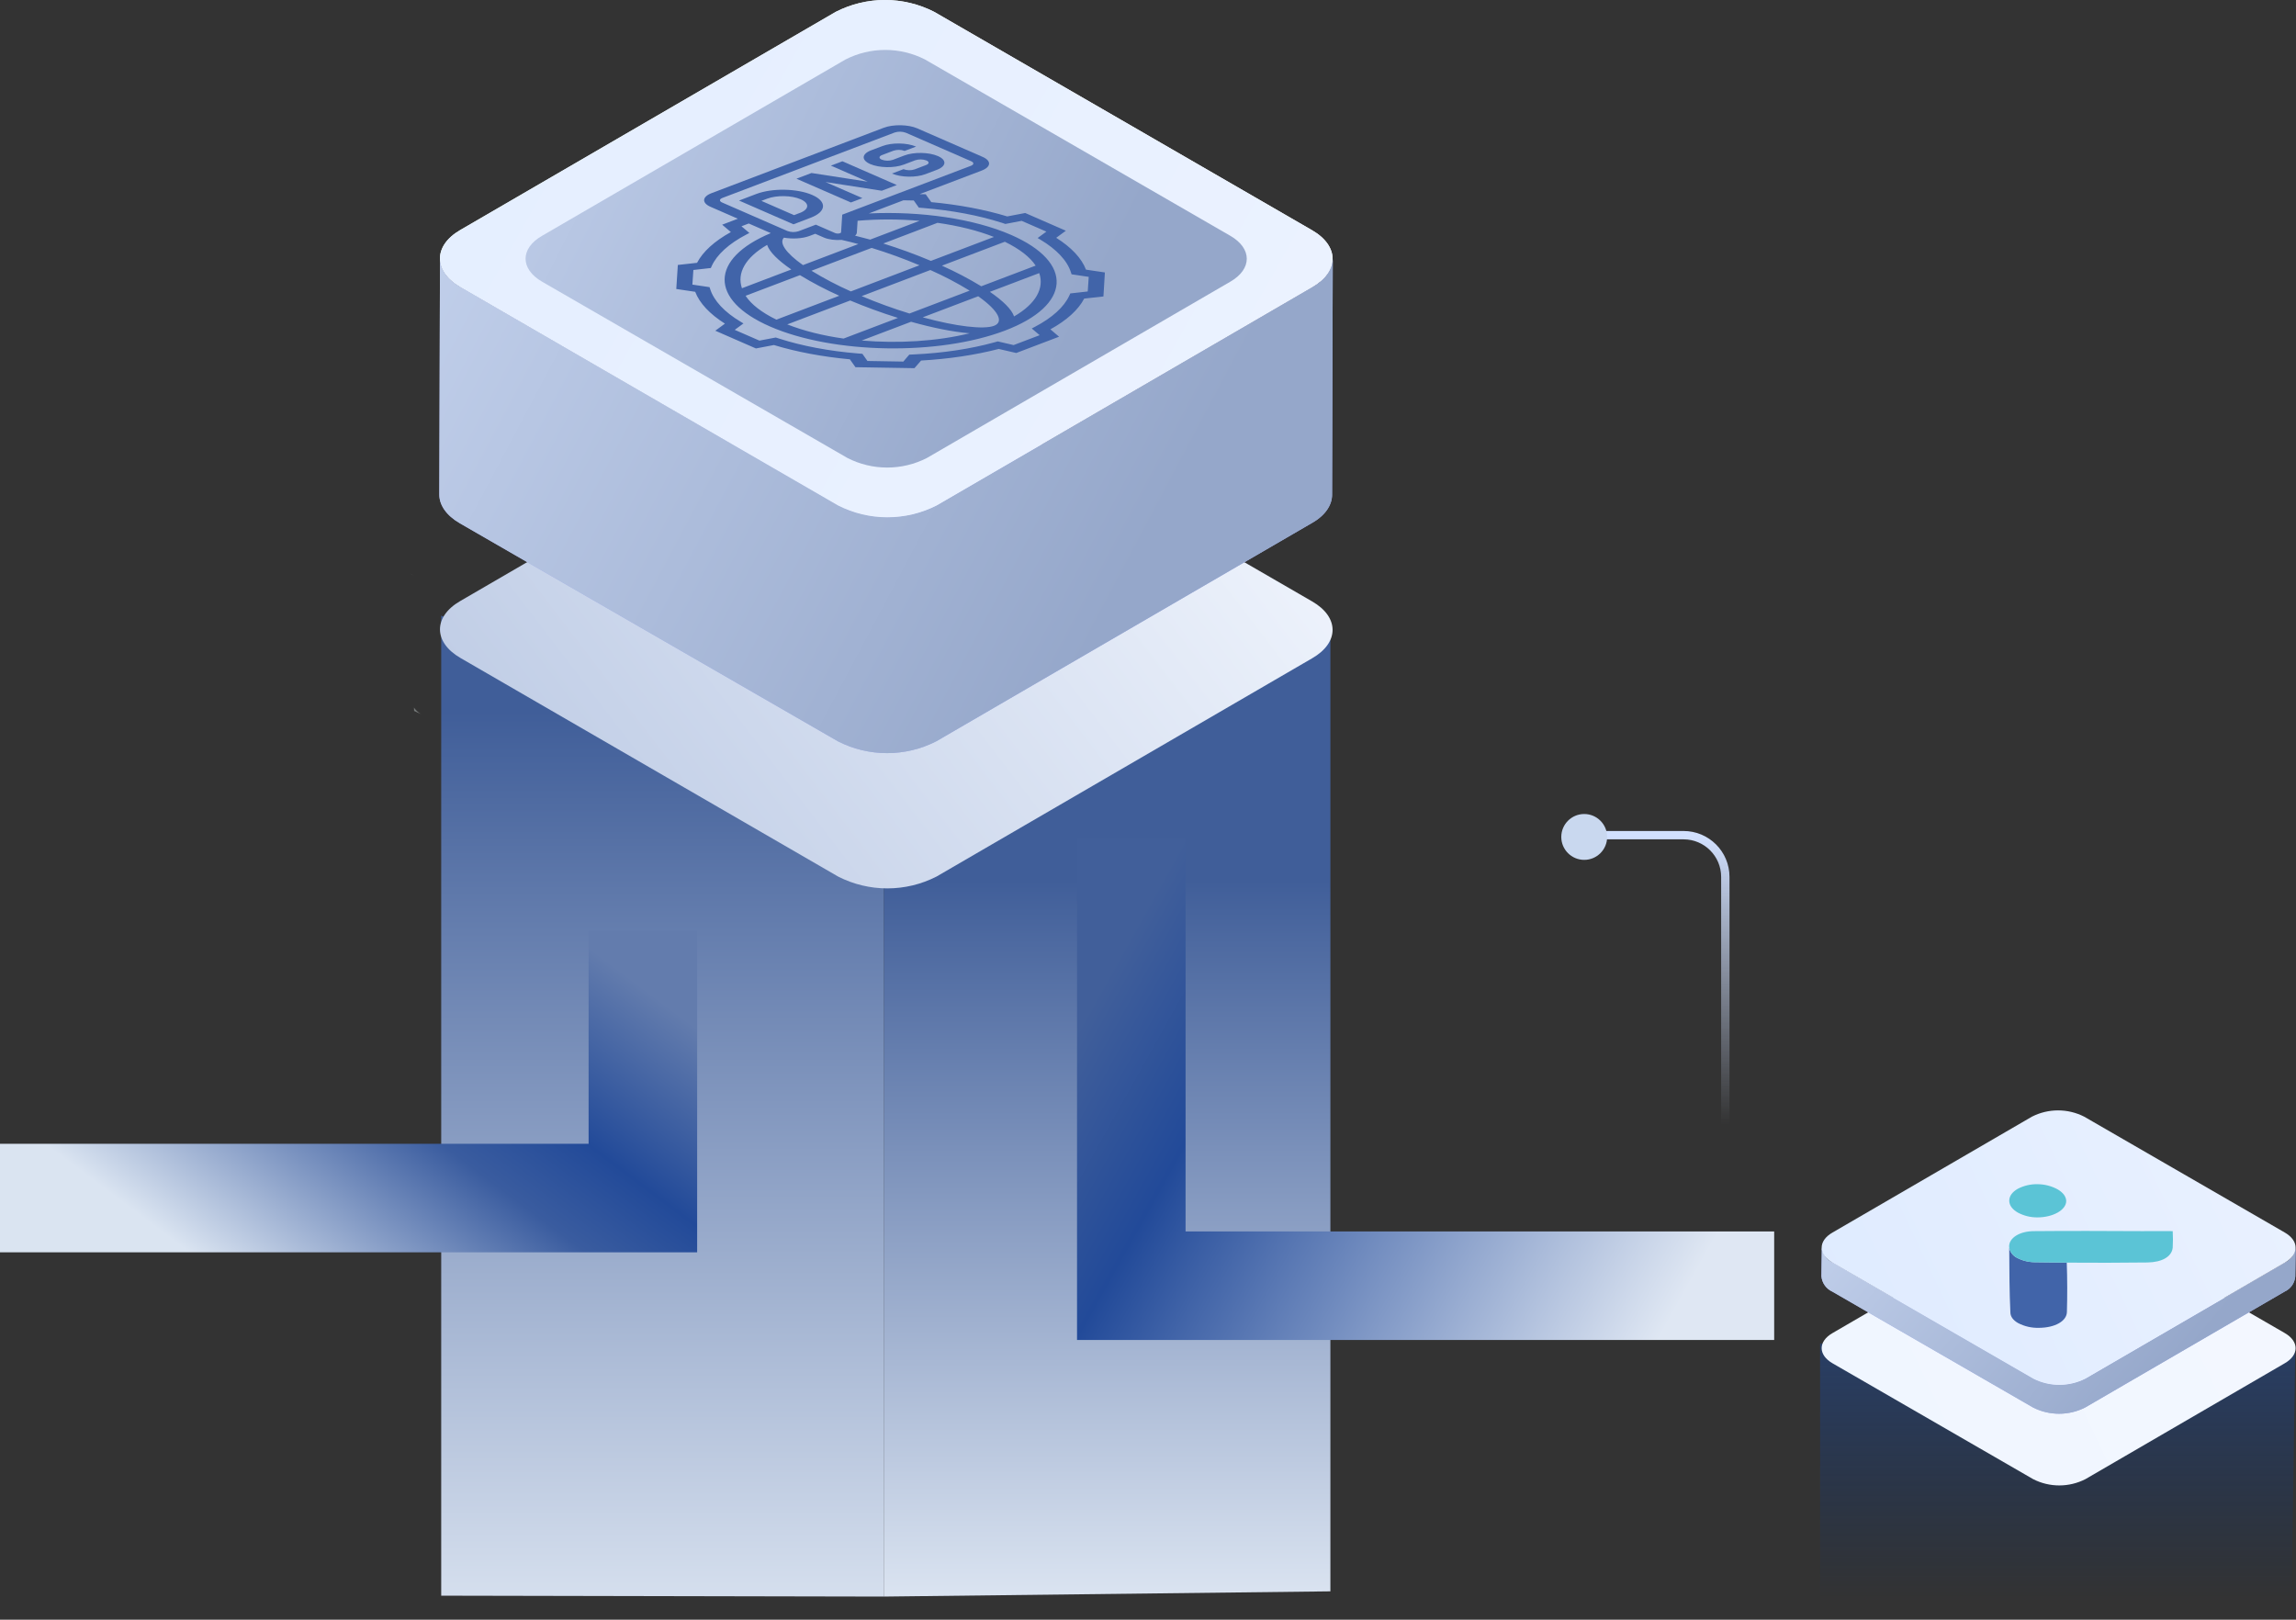 <svg width="550" height="388" viewBox="0 0 550 388" fill="none" xmlns="http://www.w3.org/2000/svg">
<rect x="0" y="0" width="550" height="388" fill="#333333" stroke="none"/>
<path d="M436 388L548.875 388L549.832 322.634C549.811 322.216 536.946 330.932 536.749 330.587C533.251 324.468 529.582 321.211 533.251 326.142L502.613 306.517C501.783 306.003 500.863 305.735 499.931 305.735C498.998 305.735 498.078 306.003 497.248 306.517L464.103 329.797C463.788 329.968 463.518 330.242 463.324 330.587C463.13 330.933 436.015 321.431 436 321.848L436 388Z" fill="url(#paint0_linear)"/>
<path d="M547.304 319.338C550.766 321.336 550.78 324.58 547.304 326.578L499.543 354.344C497.608 355.33 495.467 355.843 493.296 355.843C491.124 355.843 488.984 355.33 487.049 354.344L438.987 326.591C435.511 324.58 435.497 321.35 438.987 319.338L486.748 291.585C488.684 290.597 490.827 290.081 493.002 290.081C495.176 290.081 497.319 290.597 499.256 291.585L547.304 319.338Z" fill="url(#paint1_linear)"/>
<path d="M547.345 302.491L499.584 330.244C497.649 331.23 495.509 331.743 493.337 331.743C491.166 331.743 489.025 331.23 487.09 330.244L439.029 302.491C438.305 302.176 437.681 301.671 437.221 301.031C436.761 300.39 436.482 299.637 436.415 298.851L436.319 305.762C436.392 306.548 436.673 307.3 437.132 307.942C437.592 308.584 438.213 309.092 438.933 309.416L487.008 337.169C488.943 338.154 491.084 338.668 493.255 338.668C495.427 338.668 497.567 338.154 499.502 337.169L547.263 309.416C547.97 309.096 548.58 308.595 549.029 307.962C549.479 307.33 549.752 306.589 549.822 305.817L549.918 298.906C549.843 299.677 549.566 300.415 549.114 301.045C548.662 301.675 548.052 302.174 547.345 302.491Z" fill="url(#paint2_linear)"/>
<path d="M547.345 302.491L499.584 330.244C497.649 331.23 495.509 331.743 493.337 331.743C491.166 331.743 489.025 331.23 487.09 330.244L439.029 302.491C438.305 302.176 437.681 301.671 437.221 301.031C436.761 300.39 436.482 299.637 436.415 298.851L436.319 305.762C436.392 306.548 436.673 307.3 437.132 307.942C437.592 308.584 438.213 309.092 438.933 309.416L487.008 337.169C488.943 338.154 491.084 338.668 493.255 338.668C495.427 338.668 497.567 338.154 499.502 337.169L547.263 309.416C547.97 309.096 548.58 308.595 549.029 307.962C549.479 307.33 549.752 306.589 549.822 305.817L549.918 298.906C549.843 299.677 549.566 300.415 549.114 301.045C548.662 301.675 548.052 302.174 547.345 302.491Z" fill="url(#paint3_linear)"/>
<path d="M547.303 295.252C550.766 297.25 550.779 300.494 547.303 302.492L499.543 330.245C497.608 331.23 495.467 331.744 493.296 331.744C491.124 331.744 488.983 331.23 487.048 330.245L438.987 302.492C435.511 300.494 435.497 297.25 438.987 295.252L486.747 267.499C488.685 266.514 490.828 266 493.001 266C495.175 266 497.318 266.514 499.255 267.499L547.303 295.252Z" fill="url(#paint4_linear)"/>
<path d="M495.087 302.455C495.227 306.421 495.233 310.392 495.121 314.308C495.059 316.492 492.247 318.066 488.444 318.089C486.692 318.146 484.955 317.749 483.403 316.935C482.249 316.268 481.593 315.4 481.582 314.403C481.341 309.435 481.341 304.539 481.308 299.346V298.96C481.424 299.468 481.652 299.943 481.976 300.351C482.299 300.759 482.71 301.09 483.178 301.318C484.53 302.019 486.031 302.378 487.553 302.366C490.044 302.407 492.555 302.437 495.087 302.455Z" fill="#4164A9"/>
<path d="M520.468 294.926C520.539 296.232 520.539 297.541 520.468 298.847C520.283 301.014 517.948 302.376 514.413 302.432C508 302.51 501.53 302.521 495.1 302.471C492.579 302.448 490.066 302.418 487.56 302.381C486.038 302.394 484.537 302.034 483.186 301.334C482.717 301.105 482.306 300.775 481.983 300.367C481.659 299.959 481.431 299.483 481.315 298.976C481.298 298.873 481.287 298.771 481.281 298.667C481.208 296.561 483.785 294.931 487.235 294.926C495.789 294.847 504.269 294.881 513.231 294.926C515.573 294.903 518.032 294.909 520.468 294.926Z" fill="#5BC4D6"/>
<path d="M492.889 284.91C494.233 285.689 494.939 286.68 494.956 287.711C494.956 289.867 491.763 291.632 488.066 291.632C486.421 291.649 484.799 291.25 483.35 290.472C482.028 289.711 481.294 288.702 481.311 287.605C481.328 286.507 482.033 285.56 483.311 284.804C484.797 284.023 486.46 283.637 488.139 283.684C489.799 283.695 491.431 284.117 492.889 284.91Z" fill="#5BC4D6"/>
<path d="M376.112 200.07H403.294C408.817 200.07 413.294 204.547 413.294 210.07V269.364" stroke="url(#paint5_linear)" stroke-width="2" stroke-linecap="round"/>
<circle cx="379.493" cy="200.493" r="5.493" fill="#C9D8EF"/>
<path d="M99.164 169.492C99.557 170.077 100.07 170.572 100.669 170.943C100.779 171.008 100.894 171.063 101.014 171.106C100.396 170.871 99.791 170.604 99.2 170.308L99.164 169.492Z" fill="#747878"/>
<path d="M98.928 137.83C98.638 137.631 98.347 137.431 98.039 137.25L98.239 137.377L98.819 137.74L98.928 137.83Z" fill="#6C7070"/>
<path d="M211.691 382.469L318.691 381.215V149.469L211.691 201.255V382.469Z" fill="url(#paint6_linear)"/>
<path d="M105.691 382.254L211.691 382.469V198.714L105.694 147.469L105.691 382.254Z" fill="url(#paint7_linear)"/>
<path d="M314.307 55.155C320.835 58.927 320.871 65.038 314.307 68.792L224.343 121.091C220.692 122.948 216.653 123.916 212.556 123.916C208.459 123.916 204.421 122.948 200.769 121.091L110.316 68.774C103.787 65.002 103.751 58.891 110.225 55.119L200.207 2.838C203.856 0.973 207.896 0 211.994 0C216.092 0 220.132 0.973 223.781 2.838L314.307 55.155Z" fill="url(#paint8_linear)"/>
<path d="M314.307 144.066C320.835 147.82 320.871 153.931 314.307 157.703L224.343 209.984C220.694 211.849 216.654 212.822 212.556 212.822C208.458 212.822 204.418 211.849 200.769 209.984L110.316 157.631C103.787 153.859 103.751 147.747 110.225 143.994L200.207 91.695C203.857 89.834 207.896 88.863 211.994 88.863C216.091 88.863 220.131 89.834 223.781 91.695L314.307 144.066Z" fill="url(#paint9_linear)"/>
<path d="M314.379 68.773L224.416 121.072C220.764 122.929 216.725 123.897 212.629 123.897C208.532 123.897 204.493 122.929 200.841 121.072L110.316 68.773C107.034 66.96 105.383 64.385 105.401 61.9L105.238 118.479C105.238 120.963 106.87 123.448 110.153 125.352L200.715 177.578C204.364 179.444 208.403 180.416 212.502 180.416C216.6 180.416 220.64 179.444 224.289 177.578L314.252 125.297C317.48 123.484 319.094 120.981 319.094 118.515L319.257 61.973C319.221 64.475 317.607 66.96 314.379 68.773Z" fill="url(#paint10_linear)"/>
<path d="M314.379 68.773L224.416 121.072C220.764 122.929 216.725 123.897 212.629 123.897C208.532 123.897 204.493 122.929 200.841 121.072L110.316 68.773C107.034 66.96 105.383 64.385 105.401 61.9L105.238 118.479C105.238 120.963 106.87 123.448 110.153 125.352L200.715 177.578C204.364 179.444 208.403 180.416 212.502 180.416C216.6 180.416 220.64 179.444 224.289 177.578L314.252 125.297C317.48 123.484 319.094 120.981 319.094 118.515L319.257 61.973C319.221 64.475 317.607 66.96 314.379 68.773Z" fill="url(#paint11_linear)"/>
<path d="M314.307 55.155C320.836 58.927 320.872 65.038 314.307 68.792L224.344 121.091C220.692 122.948 216.653 123.916 212.557 123.916C208.46 123.916 204.421 122.948 200.769 121.091L110.316 68.774C103.788 65.002 103.752 58.891 110.226 55.119L200.207 2.838C203.856 0.973 207.896 0 211.994 0C216.093 0 220.133 0.973 223.782 2.838L314.307 55.155Z" fill="url(#paint12_linear)"/>
<path d="M294.705 56.48C299.963 59.508 300 64.441 294.705 67.487L222.023 109.721C219.08 111.223 215.824 112.005 212.521 112.005C209.217 112.005 205.961 111.223 203.018 109.721L129.865 67.487C124.588 64.441 124.57 59.508 129.865 56.48L202.547 14.245C205.493 12.744 208.752 11.961 212.058 11.961C215.365 11.961 218.624 12.744 221.57 14.245L294.705 56.48Z" fill="url(#paint13_linear)"/>
<path d="M154 223V287H0" stroke="url(#paint14_linear)" stroke-width="26"/>
<path d="M271 201V308H425" stroke="url(#paint15_linear)" stroke-width="26"/>
<path d="M201.787 38.633L214.827 44.323L211.226 45.692L197.755 43.608L206.575 47.457L203.825 48.503L190.785 42.81L194.386 41.444L207.857 43.526L199.037 39.676L201.787 38.633Z" fill="#4164A9"/>
<path d="M211.694 30.61C213.971 29.745 217.577 29.808 219.735 30.75L235.371 37.58C237.529 38.517 237.434 39.99 235.16 40.862L220.284 46.512L221.748 46.535L223.085 48.422C229.647 49.027 235.897 50.204 241.282 51.845L245.589 51.025L255.323 55.273L253.013 56.965C256.664 59.265 259.114 61.889 260.142 64.594L264.672 65.267L264.323 71.018L259.713 71.529C258.337 74.194 255.558 76.724 251.616 78.892L253.698 80.662L243.438 84.561L239.244 83.591C233.656 85.042 227.268 85.996 220.642 86.371L219.055 88.197L204.921 87.963L203.587 86.076C197.025 85.468 190.773 84.294 185.388 82.653L181.081 83.473L171.348 79.223L173.658 77.53C170.005 75.23 167.56 72.607 166.532 69.902L162 69.229L162.374 63.471L166.98 62.958C168.361 60.299 171.14 57.765 175.08 55.594L172.995 53.826L176.752 52.398L170.23 49.555C168.072 48.617 168.169 47.142 170.443 46.273L211.694 30.61ZM239.922 53.35C234.492 51.608 228.038 50.392 221.253 49.834L220.102 49.737L218.891 48.026L216.409 47.984L208.117 51.132C220.673 50.539 233.367 52.415 242.215 56.276C257.318 62.868 256.65 73.156 240.727 79.2C224.805 85.243 199.564 84.805 184.461 78.215C169.797 71.815 170.05 61.94 184.644 55.845L179.361 53.54L177.615 54.204L179.51 55.807L178.799 56.182C174.608 58.367 171.735 60.979 170.488 63.736L170.278 64.205L166.096 64.674L165.859 68.178L169.97 68.788L170.124 69.257C171.007 72.051 173.535 74.757 177.432 77.082L178.098 77.481L176.001 79.017L181.924 81.596L185.833 80.85L186.759 81.148C192.192 82.892 198.647 84.106 205.43 84.664L206.584 84.758L207.792 86.472L216.39 86.62L217.811 84.955L218.972 84.901C225.814 84.587 232.409 83.6 238.055 82.05L239.022 81.785L242.812 82.665L249.05 80.294L247.155 78.688L247.865 78.316C252.054 76.131 254.925 73.519 256.174 70.762L256.385 70.293L260.564 69.824L260.801 66.322L256.69 65.712L256.539 65.243C255.655 62.449 253.125 59.743 249.228 57.415L248.564 57.019L250.659 55.484L244.736 52.905L240.829 53.65L239.922 53.341V53.35ZM232.634 38.623L216.984 31.794C216.122 31.478 215.178 31.461 214.305 31.747L173.052 47.417C172.294 47.705 172.263 48.195 172.981 48.509L188.631 55.338C189.493 55.655 190.438 55.672 191.31 55.385L195.435 53.819L200.114 55.859C200.479 55.983 200.876 55.983 201.242 55.859C201.374 55.809 201.462 55.742 201.479 55.662L201.753 51.428L232.575 39.72C233.333 39.432 233.364 38.942 232.646 38.627L232.634 38.623ZM203.824 69.808L220.258 63.548C216.513 61.967 212.687 60.578 208.797 59.387L194.388 64.859C197.411 66.713 200.558 68.363 203.805 69.799L203.824 69.808ZM206.411 70.938C210.154 72.519 213.976 73.909 217.863 75.104L232.279 69.627C229.256 67.775 226.11 66.125 222.864 64.688L206.411 70.938ZM222.995 62.498L238.098 56.761C234.184 55.221 229.569 54.082 224.582 53.378L211.587 58.33C215.411 59.516 219.28 60.93 223.014 62.505L222.995 62.498ZM203.658 71.986L188.588 77.711C192.552 79.272 197.16 80.414 202.078 81.103L215.108 76.156C211.192 74.94 207.29 73.51 203.665 71.986H203.658ZM191.633 65.912L178.603 70.858C179.951 72.905 182.433 74.844 185.98 76.574L201.05 70.849C197.806 69.402 194.658 67.753 191.625 65.912H191.633ZM240.701 57.915L225.631 63.64C228.876 65.086 232.025 66.735 235.058 68.577L248.088 63.63C246.74 61.584 244.26 59.645 240.711 57.915H240.701ZM237.126 69.911C240.232 72.044 242.355 74.098 242.919 75.802C248.18 72.755 250.187 69.025 248.95 65.419L237.126 69.911ZM177.731 69.051L189.557 64.559C186.449 62.425 184.326 60.372 183.762 58.667C178.503 61.715 176.494 65.445 177.731 69.051ZM218.242 77.08L206.418 81.572C215.167 82.325 224.442 81.767 232.279 79.842C228.14 79.495 223.255 78.489 218.242 77.08ZM221.038 76.018C229.147 78.238 235.688 78.97 238.117 78.048C240.545 77.127 239.202 74.419 234.326 70.971L221.038 76.018ZM187.785 56.932C186.601 58.138 188.157 60.543 192.348 63.508L205.615 58.466C204.253 58.095 202.914 57.762 201.602 57.469C200.104 57.584 198.489 57.397 197.359 56.904L195.29 56.002L193.914 56.525C192.225 57.167 189.804 57.294 187.78 56.932H187.785ZM208.437 57.401L220.282 52.9C215.343 52.475 210.375 52.469 205.435 52.884L205.252 55.727C205.233 55.871 205.186 56.009 205.113 56.134C205.039 56.259 204.942 56.369 204.826 56.457C206.014 56.744 207.216 57.057 208.434 57.394" fill="#4164A9"/>
<path d="M211.413 34.98C213.687 34.117 217.293 34.178 219.449 35.12L216.706 36.152C215.844 35.836 214.899 35.82 214.026 36.105L211.276 37.151C210.515 37.439 210.487 37.929 211.205 38.243C212.067 38.559 213.011 38.575 213.884 38.29L216.635 37.245C218.909 36.379 222.515 36.445 224.673 37.385C226.831 38.325 226.734 39.795 224.46 40.667L221.709 41.713C219.435 42.578 215.829 42.515 213.671 41.572L216.421 40.529C217.284 40.846 218.23 40.862 219.103 40.576L221.854 39.53C222.609 39.242 222.643 38.752 221.922 38.44C221.061 38.123 220.115 38.107 219.243 38.393L216.488 39.434C214.213 40.299 210.608 40.236 208.449 39.294C206.291 38.351 206.391 36.883 208.663 36.011L211.413 34.98Z" fill="#4164A9"/>
<path d="M181.167 46.467C184.957 45.025 190.968 45.131 194.564 46.702C198.16 48.272 197.987 50.718 194.197 52.157L190.077 53.735L177.035 48.043L181.167 46.467ZM191.591 51.02C193.865 50.155 193.96 48.687 191.804 47.738C189.648 46.788 186.038 46.734 183.763 47.597L182.389 48.12L190.207 51.536L191.584 51.013" fill="#4164A9"/>
<defs>
<linearGradient id="paint0_linear" x1="500.557" y1="261.095" x2="500.557" y2="383.599" gradientUnits="userSpaceOnUse">
<stop stop-color="#4164A9"/>
<stop offset="1" stop-color="#003286" stop-opacity="0"/>
</linearGradient>
<linearGradient id="paint1_linear" x1="596.35" y1="362.818" x2="456.864" y2="429.065" gradientUnits="userSpaceOnUse">
<stop stop-color="#F4F8FF"/>
<stop offset="1" stop-color="#EFF5FF"/>
</linearGradient>
<linearGradient id="paint2_linear" x1="57916.2" y1="14274.6" x2="64939.7" y2="7104.6" gradientUnits="userSpaceOnUse">
<stop stop-color="#A3AEEB"/>
<stop offset="0.15" stop-color="#B1BCED"/>
<stop offset="0.72" stop-color="#E0ECF4"/>
<stop offset="1" stop-color="#F2FFF7"/>
</linearGradient>
<linearGradient id="paint3_linear" x1="404.483" y1="290.455" x2="491.426" y2="363.323" gradientUnits="userSpaceOnUse">
<stop offset="0.21" stop-color="#C3D1EC"/>
<stop offset="1" stop-color="#95A7CA"/>
</linearGradient>
<linearGradient id="paint4_linear" x1="596.349" y1="338.717" x2="456.878" y2="404.976" gradientUnits="userSpaceOnUse">
<stop stop-color="#EBF2FF"/>
<stop offset="1" stop-color="#DDEAFF"/>
</linearGradient>
<linearGradient id="paint5_linear" x1="394.703" y1="200.07" x2="394.703" y2="269.364" gradientUnits="userSpaceOnUse">
<stop stop-color="#D2E1FF"/>
<stop offset="1" stop-color="#D2E1FF" stop-opacity="0"/>
</linearGradient>
<linearGradient id="paint6_linear" x1="258.009" y1="382.967" x2="258.009" y2="161.935" gradientUnits="userSpaceOnUse">
<stop stop-color="#DBE4F1"/>
<stop offset="0.779" stop-color="#405E99"/>
</linearGradient>
<linearGradient id="paint7_linear" x1="152.117" y1="391.5" x2="152.117" y2="170.5" gradientUnits="userSpaceOnUse">
<stop stop-color="#DBE4F1"/>
<stop offset="1" stop-color="#405E99"/>
</linearGradient>
<linearGradient id="paint8_linear" x1="144.1" y1="94.107" x2="269.171" y2="35.19" gradientUnits="userSpaceOnUse">
<stop stop-color="#F2FFF7"/>
<stop offset="1" stop-color="white"/>
</linearGradient>
<linearGradient id="paint9_linear" x1="373" y1="168.5" x2="157.023" y2="333.772" gradientUnits="userSpaceOnUse">
<stop stop-color="#F4F8FF"/>
<stop offset="1" stop-color="#B0C0DE"/>
</linearGradient>
<linearGradient id="paint10_linear" x1="84606.4" y1="36325.4" x2="113634" y2="17568" gradientUnits="userSpaceOnUse">
<stop stop-color="#A3AEEB"/>
<stop offset="0.15" stop-color="#B1BCED"/>
<stop offset="0.72" stop-color="#E0ECF4"/>
<stop offset="1" stop-color="#F2FFF7"/>
</linearGradient>
<linearGradient id="paint11_linear" x1="45.259" y1="36.908" x2="262.878" y2="152.352" gradientUnits="userSpaceOnUse">
<stop offset="0.21" stop-color="#C3D1EC"/>
<stop offset="1" stop-color="#95A7CA"/>
</linearGradient>
<linearGradient id="paint12_linear" x1="45.471" y1="-26.131" x2="296.101" y2="114.601" gradientUnits="userSpaceOnUse">
<stop offset="0.21" stop-color="#E4EEFF"/>
<stop offset="1" stop-color="#EBF2FF"/>
</linearGradient>
<linearGradient id="paint13_linear" x1="77.484" y1="-9.136" x2="256.515" y2="81.684" gradientUnits="userSpaceOnUse">
<stop offset="0.21" stop-color="#C3D1EC"/>
<stop offset="1" stop-color="#95A7CA"/>
</linearGradient>
<linearGradient id="paint14_linear" x1="149.5" y1="224.488" x2="75.751" y2="322.815" gradientUnits="userSpaceOnUse">
<stop offset="0.057" stop-color="#637CAD"/>
<stop offset="0.365" stop-color="#224A99"/>
<stop offset="0.536" stop-color="#3A5C9F"/>
<stop offset="1" stop-color="#DAE4F1"/>
</linearGradient>
<linearGradient id="paint15_linear" x1="243.5" y1="218" x2="404.5" y2="308" gradientUnits="userSpaceOnUse">
<stop offset="0.145" stop-color="#415F9A"/>
<stop offset="0.339" stop-color="#224A99"/>
<stop offset="1" stop-color="#DFE7F3"/>
</linearGradient>
</defs>
</svg>
